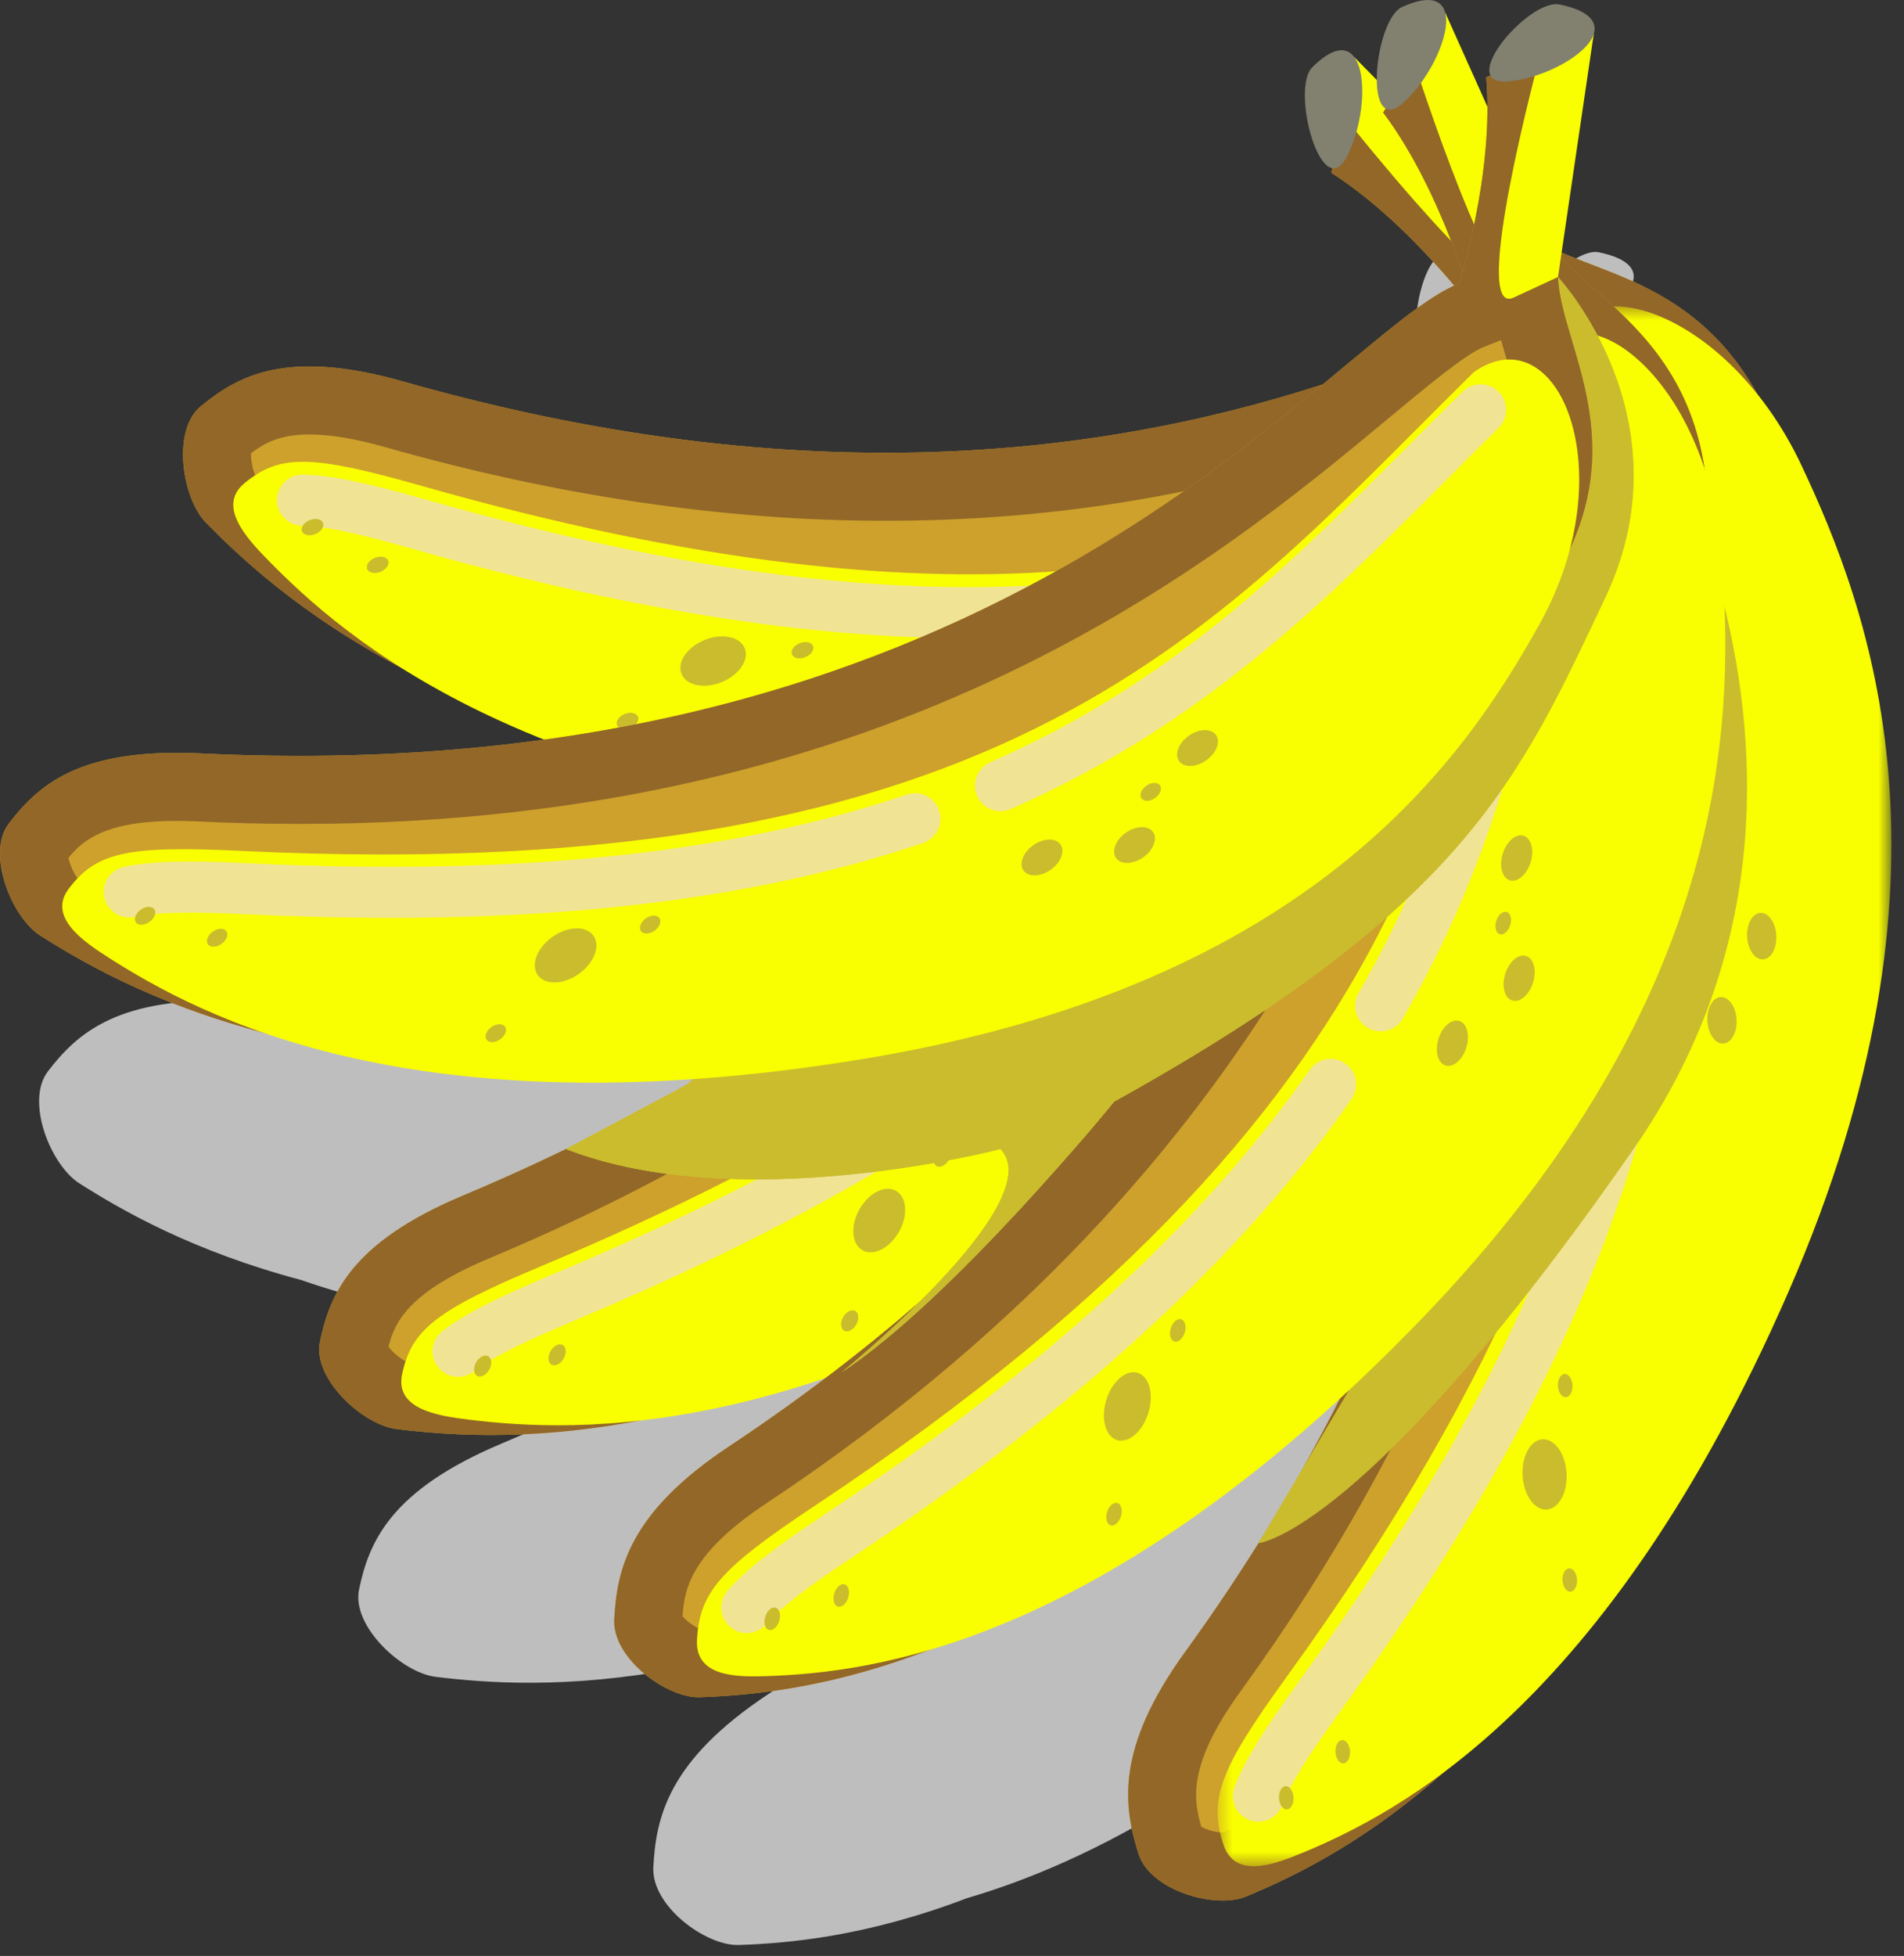 <?xml version="1.0" encoding="UTF-8"?>
<svg width="112px" height="115px" viewBox="0 0 112 115" version="1.1" xmlns="http://www.w3.org/2000/svg" xmlns:xlink="http://www.w3.org/1999/xlink">
    <rect x="0" y="0" width="112" height="115" fill="#333333" stroke="none"/>
    <!-- Generator: Sketch 51.3 (57544) - http://www.bohemiancoding.com/sketch -->
    <title>Artboard 2</title>
    <desc>Created with Sketch.</desc>
    <defs>
        <polygon id="path-1" points="0.624 0.659 40.257 0.659 40.257 92.368 0.624 92.368"></polygon>
    </defs>
    <g id="Artboard-2" stroke="none" stroke-width="1" fill="none" fill-rule="evenodd">
        <g id="Group-162">
            <path d="M103.54,46.971 C103.394,45.204 103.046,43.579 102.564,42.117 C101.474,34.976 96.626,32.429 94.115,29.725 L96.047,16.582 C96.284,15.863 95.787,15.19 94.043,14.832 C92.567,14.531 89.394,17.89 89.981,19.008 L89.725,19.112 C89.772,19.681 89.788,20.257 89.79,20.832 L87.312,15.31 C87.111,14.552 86.353,14.266 84.775,14.98 C83.441,15.584 82.74,20.328 83.811,20.946 L83.662,21.185 C85.966,24.255 87.526,28.212 88.326,30.555 C88.201,30.992 88.12,31.242 88.12,31.242 C80.584,34.196 62.325,61.203 14.107,58.867 C6.971,58.522 4.543,60.741 2.817,62.992 C1.476,64.745 2.977,68.5 4.671,69.577 C7.197,71.181 11.339,73.564 17.718,75.259 C23.462,77.256 31.645,78.792 43.072,78.008 L42.746,78.31 C42.702,78.336 42.657,78.362 42.611,78.388 L35.654,82.09 C33.7,83.041 31.665,83.967 29.534,84.861 C22.944,87.622 21.707,90.671 21.122,93.446 C20.666,95.606 23.637,98.349 25.631,98.59 C28.602,98.949 33.365,99.316 39.852,98.098 C42.986,97.749 46.653,97.011 50.852,95.594 C49.05,96.954 47.158,98.301 45.16,99.627 C39.309,103.51 38.583,106.838 38.432,109.784 C38.316,112.075 41.536,114.423 43.465,114.355 C46.336,114.254 50.911,113.876 56.891,111.598 C64.058,109.502 73.95,104.472 85.811,92.224 C104.439,72.992 104.312,56.272 103.54,46.971" id="Fill-1" fill="#BFBEBE"></path>
            <path d="M79.681,3.38 C79.681,3.38 86.716,11.527 90.077,13.9 C93.437,16.273 100.614,16.124 104.367,25.253 C108.119,34.381 114.886,50.685 103.56,76.619 C92.234,102.555 79.129,109.085 73.284,111.509 C71.502,112.247 67.662,111.175 66.97,108.987 C66.08,106.177 65.596,102.804 69.716,97.119 C97.557,58.711 85.578,26.999 87.251,18.954 C87.251,18.954 83.215,13.296 78.319,10.162 L79.681,3.38 Z" id="Fill-3" fill="#CDA12B"></path>
            <path d="M79.681,3.38 L78.319,10.162 C83.215,13.296 87.251,18.954 87.251,18.954 C85.578,26.999 97.557,58.711 69.716,97.119 C65.596,102.804 66.08,106.177 66.97,108.987 C67.515,110.71 70.012,111.74 71.918,111.74 C72.433,111.74 72.905,111.665 73.284,111.509 C79.129,109.085 92.234,102.555 103.56,76.619 C114.886,50.685 108.119,34.381 104.367,25.253 C100.614,16.124 93.437,16.273 90.077,13.9 C86.716,11.527 79.681,3.38 79.681,3.38 M91.335,18.958 C91.594,19.06 91.853,19.158 92.11,19.257 C95.446,20.532 98.597,21.737 100.667,26.774 L100.7,26.854 C104.368,35.777 110.509,50.713 99.894,75.019 C92.352,92.29 83.202,102.996 71.927,107.74 L71.918,107.74 C71.48,107.74 70.949,107.565 70.666,107.404 C70.187,105.812 69.86,103.736 72.954,99.467 C95.609,68.215 92.956,41.429 91.532,27.038 C91.221,23.895 90.926,20.926 91.167,19.768 L91.335,18.958" id="Fill-5" fill="#926728"></path>
            <g id="Group-9" transform="translate(71, 17.357)">
                <mask id="mask-2" fill="white">
                    <use xlink:href="#path-1"></use>
                </mask>
                <g id="Clip-8"></g>
                <path d="M20.921,4.06 C24.748,25.503 30.979,44.959 4.639,81.296 C0.741,86.673 0.109,88.395 0.951,91.054 C1.606,93.123 3.875,92.3 5.561,91.602 C11.09,89.309 23.489,83.13 34.204,58.595 C44.919,34.059 38.946,18.441 34.967,9.999 C30.392,0.295 20.815,-2.131 20.921,4.06" id="Fill-7" fill="#F9FF00" mask="url(#mask-2)"></path>
            </g>
            <path d="M74.024,107.104 C73.848,107.104 73.67,107.073 73.496,107.007 C72.72,106.716 72.329,105.851 72.62,105.076 C73.178,103.591 74.247,101.838 76.43,98.826 C85.507,86.303 91.247,75.041 93.976,64.394 C94.182,63.592 94.995,63.108 95.801,63.314 C96.604,63.52 97.088,64.336 96.882,65.139 C94.057,76.158 88.162,87.752 78.86,100.585 C76.873,103.328 75.878,104.935 75.428,106.132 C75.202,106.734 74.63,107.104 74.024,107.104" id="Fill-10" fill="#F0E394"></path>
            <path d="M96.57,60.908 C96.487,60.908 96.403,60.901 96.319,60.887 C95.503,60.75 94.952,59.975 95.089,59.159 C97.068,47.394 95.241,37.664 93.305,27.361 C93.017,25.824 92.727,24.284 92.451,22.733 C92.305,21.918 92.848,21.138 93.664,20.993 C94.475,20.847 95.258,21.389 95.404,22.206 C95.679,23.748 95.966,25.279 96.254,26.807 C98.152,36.914 100.115,47.366 98.048,59.657 C97.924,60.389 97.289,60.908 96.57,60.908" id="Fill-12" fill="#F0E394"></path>
            <path d="M79,6.77 C79,6.77 89.213,19.712 89.645,16.806 L90.076,13.899 L79.681,3.379 L79,6.77 Z" id="Fill-14" fill="#F9FF00"></path>
            <path d="M77.189,3.959 C75.901,5.24 77.755,12.147 79.263,9.148 C80.205,7.274 80.438,4.444 79.681,3.38 C79.227,2.741 78.416,2.738 77.189,3.959" id="Fill-16" fill="#82806F"></path>
            <path d="M104.491,55.064 C104.509,55.82 104.138,56.421 103.663,56.408 C103.189,56.394 102.79,55.77 102.772,55.014 C102.754,54.258 103.124,53.657 103.599,53.67 C104.074,53.684 104.473,54.308 104.491,55.064" id="Fill-18" fill="#CBBC2D"></path>
            <path d="M101.881,48.493 C101.899,49.249 101.528,49.851 101.053,49.837 C100.579,49.823 100.18,49.2 100.162,48.443 C100.144,47.687 100.514,47.086 100.989,47.099 C101.464,47.113 101.863,47.737 101.881,48.493" id="Fill-20" fill="#CBBC2D"></path>
            <path d="M102.152,60.014 C102.17,60.77 101.799,61.371 101.325,61.358 C100.85,61.344 100.451,60.72 100.433,59.964 C100.415,59.208 100.786,58.606 101.26,58.619 C101.735,58.634 102.134,59.257 102.152,60.014" id="Fill-22" fill="#CBBC2D"></path>
            <path d="M92.5,81.475 C92.509,81.853 92.324,82.154 92.086,82.147 C91.849,82.14 91.649,81.829 91.641,81.451 C91.632,81.073 91.817,80.772 92.054,80.779 C92.292,80.786 92.491,81.097 92.5,81.475" id="Fill-24" fill="#CBBC2D"></path>
            <path d="M92.769,92.909 C92.778,93.287 92.594,93.588 92.356,93.581 C92.118,93.574 91.918,93.262 91.909,92.884 C91.9,92.506 92.085,92.205 92.323,92.212 C92.561,92.219 92.76,92.531 92.769,92.909" id="Fill-26" fill="#CBBC2D"></path>
            <path d="M76.092,105.711 C76.101,106.089 75.916,106.391 75.678,106.384 C75.441,106.377 75.241,106.065 75.233,105.687 C75.223,105.309 75.409,105.008 75.646,105.015 C75.884,105.022 76.083,105.333 76.092,105.711" id="Fill-28" fill="#CBBC2D"></path>
            <path d="M79.415,103.004 C79.424,103.382 79.239,103.683 79.001,103.676 C78.763,103.669 78.564,103.358 78.555,102.98 C78.546,102.601 78.731,102.3 78.969,102.307 C79.207,102.314 79.406,102.626 79.415,103.004" id="Fill-30" fill="#CBBC2D"></path>
            <path d="M102.05,52.342 C102.059,52.719 101.874,53.02 101.636,53.014 C101.399,53.007 101.199,52.696 101.191,52.318 C101.181,51.938 101.367,51.638 101.604,51.645 C101.842,51.651 102.041,51.964 102.05,52.342" id="Fill-32" fill="#CBBC2D"></path>
            <path d="M92.155,86.726 C92.182,87.867 91.623,88.775 90.906,88.754 C90.19,88.734 89.588,87.792 89.561,86.651 C89.534,85.51 90.093,84.602 90.809,84.622 C91.526,84.643 92.128,85.585 92.155,86.726" id="Fill-34" fill="#CBBC2D"></path>
            <path d="M94.858,20.093 C94.858,20.093 111.801,44.956 96.092,67.555 C80.384,90.154 74.024,90.734 74.024,90.734 L81.738,77.705 L94.858,20.093 Z" id="Fill-36" fill="#CBBC2D"></path>
            <path d="M71.011,34.451 C63.755,46.166 51.286,60.21 27.233,70.292 C20.643,73.054 19.407,76.102 18.822,78.878 C18.365,81.037 21.337,83.78 23.33,84.021 C29.871,84.812 45.082,85.668 68.323,69.47 C88.045,55.724 92.424,41.498 93.981,31.744 C86.262,32.055 78.559,32.895 71.011,34.451" id="Fill-38" fill="#CDA12B"></path>
            <path d="M93.981,31.744 C86.262,32.056 78.559,32.895 71.011,34.451 C63.755,46.166 51.286,60.21 27.232,70.292 C20.643,73.054 19.407,76.102 18.821,78.878 C18.365,81.037 21.336,83.78 23.33,84.021 C24.761,84.194 26.607,84.37 28.861,84.37 C36.91,84.37 50.166,82.125 68.323,69.47 C88.044,55.724 92.424,41.498 93.981,31.744 M89.015,36.031 C86.812,44.515 81.413,55.471 66.036,66.188 C52.534,75.598 40.026,80.37 28.861,80.37 C26.794,80.37 25.143,80.209 23.92,80.063 C23.599,79.934 23.104,79.515 22.852,79.18 C23.212,77.718 24.054,75.962 28.779,73.981 C48.574,65.683 63.213,53.916 73.473,38.04 C78.394,37.099 83.599,36.428 89.015,36.031" id="Fill-40" fill="#926728"></path>
            <path d="M79.514,33 C73.365,47.385 63.091,61.34 31.877,74.424 C25.643,77.036 24.21,78.169 23.655,80.794 C23.223,82.837 25.704,83.242 27.591,83.47 C33.778,84.218 48.169,85.028 70.156,69.703 C90.438,55.567 93.985,40.932 94.859,31.711 C89.725,31.892 84.597,32.304 79.514,33" id="Fill-42" fill="#F9FF00"></path>
            <path d="M26.944,80.949 C26.497,80.949 26.054,80.75 25.758,80.369 C25.251,79.715 25.369,78.772 26.023,78.264 C27.27,77.295 29.116,76.347 32.604,74.885 C47.123,68.799 57.966,62.159 65.754,54.587 C66.348,54.01 67.298,54.022 67.875,54.616 C68.453,55.211 68.439,56.16 67.845,56.737 C59.784,64.577 48.635,71.418 33.764,77.651 C30.582,78.985 28.872,79.849 27.864,80.634 C27.59,80.845 27.265,80.949 26.944,80.949" id="Fill-44" fill="#F0E394"></path>
            <path d="M70.504,53.236 C70.157,53.236 69.808,53.116 69.525,52.872 C68.898,52.33 68.828,51.382 69.37,50.756 C73.332,46.168 76.718,40.624 79.434,34.278 C79.759,33.516 80.638,33.162 81.402,33.489 C82.164,33.814 82.518,34.696 82.192,35.458 C79.355,42.089 75.805,47.895 71.64,52.716 C71.344,53.06 70.925,53.236 70.504,53.236" id="Fill-46" fill="#F0E394"></path>
            <path d="M79.897,51.923 C79.537,52.563 78.9,52.886 78.473,52.648 C78.047,52.407 77.993,51.694 78.353,51.054 C78.712,50.414 79.35,50.09 79.776,50.331 C80.203,50.569 80.257,51.283 79.897,51.923" id="Fill-48" fill="#CBBC2D"></path>
            <path d="M80.785,45.181 C80.425,45.821 79.787,46.145 79.361,45.905 C78.935,45.665 78.881,44.952 79.241,44.313 C79.6,43.673 80.238,43.349 80.664,43.588 C81.091,43.828 81.145,44.541 80.785,45.181" id="Fill-50" fill="#CBBC2D"></path>
            <path d="M75.3,54.929 C74.94,55.569 74.302,55.893 73.876,55.654 C73.449,55.413 73.396,54.7 73.756,54.061 C74.115,53.421 74.753,53.097 75.179,53.337 C75.606,53.576 75.66,54.289 75.3,54.929" id="Fill-52" fill="#CBBC2D"></path>
            <path d="M55.812,68.2 C55.632,68.519 55.313,68.681 55.1,68.561 C54.887,68.442 54.86,68.086 55.04,67.765 C55.22,67.446 55.539,67.284 55.751,67.403 C55.965,67.523 55.992,67.88 55.812,68.2" id="Fill-54" fill="#CBBC2D"></path>
            <path d="M50.37,77.874 C50.19,78.194 49.87,78.355 49.657,78.236 C49.444,78.116 49.417,77.76 49.597,77.439 C49.778,77.12 50.096,76.958 50.309,77.078 C50.523,77.197 50.55,77.555 50.37,77.874" id="Fill-56" fill="#CBBC2D"></path>
            <path d="M28.778,80.533 C28.598,80.853 28.279,81.015 28.066,80.895 C27.853,80.775 27.826,80.419 28.006,80.099 C28.186,79.779 28.505,79.617 28.717,79.737 C28.931,79.857 28.958,80.214 28.778,80.533" id="Fill-58" fill="#CBBC2D"></path>
            <path d="M33.158,79.873 C32.978,80.192 32.659,80.354 32.446,80.234 C32.233,80.115 32.206,79.758 32.386,79.438 C32.566,79.118 32.885,78.957 33.098,79.076 C33.311,79.196 33.338,79.553 33.158,79.873" id="Fill-60" fill="#CBBC2D"></path>
            <path d="M79.024,48.475 C78.844,48.795 78.525,48.957 78.313,48.837 C78.099,48.717 78.072,48.361 78.252,48.04 C78.432,47.721 78.751,47.559 78.964,47.679 C79.177,47.799 79.204,48.156 79.024,48.475" id="Fill-62" fill="#CBBC2D"></path>
            <path d="M52.885,72.417 C52.342,73.383 51.38,73.871 50.737,73.51 C50.093,73.147 50.011,72.071 50.554,71.105 C51.097,70.141 52.06,69.651 52.703,70.014 C53.347,70.376 53.428,71.452 52.885,72.417" id="Fill-64" fill="#CBBC2D"></path>
            <path d="M80.307,21.755 C67.326,26.38 48.819,29.57 23.733,22.436 C16.861,20.482 13.993,22.092 11.803,23.895 C10.098,25.297 10.708,29.295 12.115,30.728 C16.732,35.428 28.082,45.59 56.351,47.44 C80.339,49.008 92.64,40.626 99.943,33.977 C93.719,29.402 87.175,25.251 80.307,21.755" id="Fill-66" fill="#CDA12B"></path>
            <path d="M18.206,21.544 C15.075,21.544 13.284,22.676 11.803,23.895 C10.098,25.297 10.707,29.295 12.116,30.728 C16.732,35.428 28.082,45.59 56.352,47.44 C58.337,47.569 60.248,47.631 62.078,47.631 C82.346,47.631 93.245,40.075 99.944,33.978 C93.719,29.402 87.175,25.251 80.308,21.755 C72.808,24.427 63.464,26.62 52.072,26.62 C43.746,26.62 34.328,25.449 23.733,22.436 C21.509,21.803 19.703,21.544 18.206,21.544 M18.206,25.544 C19.422,25.544 20.915,25.793 22.639,26.283 C32.758,29.161 42.66,30.62 52.072,30.62 C61.758,30.62 70.91,29.139 79.992,26.097 C84.422,28.434 88.909,31.156 93.388,34.228 C87.147,38.902 77.567,43.631 62.078,43.631 C60.309,43.631 58.471,43.569 56.612,43.447 C37.685,42.21 24.087,37.157 15.046,28.003 C14.877,27.702 14.752,27.068 14.764,26.649 C15.614,26.004 16.526,25.544 18.206,25.544" id="Fill-68" fill="#926728"></path>
            <path d="M87.855,25.928 C74.073,33.329 57.336,37.821 24.782,28.562 C18.281,26.712 16.454,26.702 14.382,28.407 C12.77,29.735 14.456,31.599 15.787,32.954 C20.155,37.401 30.893,47.015 57.636,48.765 C82.306,50.378 94.212,41.157 100.649,34.497 C96.526,31.435 92.262,28.556 87.855,25.928" id="Fill-70" fill="#F9FF00"></path>
            <path d="M56.939,37.523 C47.402,37.523 36.629,35.785 24.243,32.262 C20.923,31.318 19.049,30.926 17.771,30.91 C16.943,30.898 16.281,30.217 16.292,29.389 C16.302,28.568 16.972,27.91 17.792,27.91 L17.812,27.91 C19.392,27.931 21.425,28.342 25.063,29.377 C40.206,33.683 52.819,35.262 63.632,34.207 C64.444,34.124 65.19,34.729 65.271,35.553 C65.351,36.378 64.749,37.112 63.923,37.192 C61.67,37.413 59.344,37.523 56.939,37.523" id="Fill-72" fill="#F0E394"></path>
            <path d="M69.122,36.445 C68.414,36.445 67.784,35.941 67.649,35.219 C67.498,34.405 68.034,33.622 68.849,33.47 C74.807,32.359 80.912,30.141 86.996,26.877 C87.726,26.486 88.635,26.759 89.027,27.49 C89.419,28.219 89.144,29.129 88.414,29.52 C82.059,32.93 75.66,35.252 69.399,36.42 C69.306,36.436 69.214,36.445 69.122,36.445" id="Fill-74" fill="#F0E394"></path>
            <path d="M76.345,40.953 C75.665,41.228 74.965,41.084 74.781,40.63 C74.597,40.177 75,39.586 75.681,39.31 C76.361,39.035 77.062,39.18 77.245,39.634 C77.428,40.087 77.026,40.678 76.345,40.953" id="Fill-76" fill="#CBBC2D"></path>
            <path d="M81.246,36.239 C80.565,36.514 79.865,36.37 79.682,35.917 C79.498,35.463 79.901,34.872 80.581,34.596 C81.262,34.321 81.962,34.467 82.146,34.92 C82.329,35.374 81.926,35.965 81.246,36.239" id="Fill-78" fill="#CBBC2D"></path>
            <path d="M70.877,40.432 C70.196,40.707 69.496,40.563 69.313,40.11 C69.129,39.656 69.532,39.065 70.212,38.789 C70.893,38.515 71.593,38.66 71.777,39.113 C71.96,39.567 71.557,40.158 70.877,40.432" id="Fill-80" fill="#CBBC2D"></path>
            <path d="M47.369,38.638 C47.029,38.776 46.679,38.703 46.587,38.476 C46.495,38.249 46.697,37.954 47.037,37.817 C47.377,37.679 47.727,37.751 47.819,37.978 C47.911,38.205 47.709,38.5 47.369,38.638" id="Fill-82" fill="#CBBC2D"></path>
            <path d="M37.078,42.8 C36.738,42.938 36.388,42.864 36.296,42.639 C36.204,42.411 36.406,42.115 36.746,41.978 C37.086,41.84 37.436,41.913 37.528,42.141 C37.62,42.367 37.418,42.663 37.078,42.8" id="Fill-84" fill="#CBBC2D"></path>
            <path d="M18.548,31.402 C18.208,31.54 17.858,31.466 17.766,31.24 C17.674,31.013 17.876,30.717 18.216,30.581 C18.556,30.443 18.906,30.515 18.998,30.742 C19.09,30.968 18.888,31.264 18.548,31.402" id="Fill-86" fill="#CBBC2D"></path>
            <path d="M22.383,33.619 C22.043,33.757 21.693,33.684 21.601,33.458 C21.509,33.231 21.711,32.935 22.05,32.798 C22.391,32.66 22.741,32.733 22.833,32.96 C22.925,33.186 22.723,33.482 22.383,33.619" id="Fill-88" fill="#CBBC2D"></path>
            <path d="M77.815,37.715 C77.475,37.852 77.125,37.779 77.033,37.553 C76.941,37.325 77.143,37.031 77.482,36.894 C77.823,36.755 78.173,36.828 78.265,37.054 C78.357,37.281 78.155,37.577 77.815,37.715" id="Fill-90" fill="#CBBC2D"></path>
            <path d="M42.449,40.106 C41.422,40.521 40.365,40.302 40.088,39.618 C39.812,38.933 40.42,38.043 41.447,37.627 C42.473,37.211 43.53,37.43 43.807,38.115 C44.084,38.799 43.476,39.691 42.449,40.106" id="Fill-92" fill="#CBBC2D"></path>
            <path d="M85.012,0.741 C85.012,0.741 88.749,10.836 91.066,14.234 C93.383,17.634 100.158,20.008 100.477,29.872 C100.797,39.736 101.427,57.378 81.738,77.706 C62.05,98.034 47.487,99.563 41.164,99.787 C39.236,99.854 36.015,97.507 36.132,95.215 C36.282,92.27 37.009,88.941 42.859,85.059 C82.386,58.829 82.266,24.93 86.65,17.979 C86.65,17.979 84.85,11.266 81.362,6.617 L85.012,0.741 Z" id="Fill-94" fill="#CDA12B"></path>
            <path d="M85.012,0.741 L81.362,6.617 C84.85,11.266 86.65,17.979 86.65,17.979 C82.266,24.93 82.386,58.829 42.859,85.059 C37.009,88.941 36.282,92.27 36.132,95.215 C36.016,97.473 39.145,99.788 41.081,99.788 C41.109,99.788 41.136,99.788 41.164,99.787 C47.487,99.563 62.05,98.034 81.738,77.706 C101.427,57.378 100.797,39.736 100.477,29.872 C100.158,20.008 93.383,17.634 91.066,14.234 C88.749,10.836 85.012,0.741 85.012,0.741 M90.474,19.414 C90.681,19.599 90.889,19.782 91.095,19.965 C93.774,22.327 96.304,24.559 96.48,30.002 L96.482,30.088 C96.795,39.731 97.317,55.872 78.865,74.923 C65.751,88.463 53.429,95.288 41.205,95.782 C40.881,95.672 40.384,95.311 40.148,95.028 C40.257,93.368 40.676,91.308 45.071,88.392 C77.233,67.049 84.126,41.029 87.829,27.051 C88.638,23.997 89.403,21.113 90.033,20.113 L90.474,19.414" id="Fill-96" fill="#926728"></path>
            <path d="M90.163,21.922 C86.241,43.348 85.265,63.754 47.871,88.569 C42.337,92.242 41.142,93.633 40.999,96.419 C40.889,98.587 43.303,98.61 45.126,98.546 C51.108,98.334 64.885,96.888 83.512,77.656 C102.139,58.424 102.012,41.703 101.24,32.402 C100.352,21.711 92.231,16.086 90.163,21.922" id="Fill-98" fill="#F9FF00"></path>
            <path d="M43.924,96.015 C43.574,96.015 43.223,95.893 42.939,95.645 C42.315,95.1 42.25,94.153 42.795,93.529 C43.839,92.332 45.453,91.065 48.553,89.008 C61.439,80.457 70.757,71.916 77.042,62.9 C77.515,62.218 78.452,62.053 79.13,62.527 C79.81,63 79.977,63.935 79.503,64.615 C72.999,73.948 63.417,82.744 50.211,91.508 C47.391,93.379 45.897,94.536 45.055,95.501 C44.759,95.841 44.343,96.015 43.924,96.015" id="Fill-100" fill="#F0E394"></path>
            <path d="M81.214,60.636 C80.959,60.636 80.7,60.571 80.464,60.434 C79.747,60.019 79.502,59.102 79.916,58.384 C85.89,48.057 87.584,38.302 89.379,27.974 C89.647,26.433 89.915,24.889 90.198,23.34 C90.348,22.525 91.127,21.986 91.944,22.134 C92.759,22.283 93.299,23.065 93.15,23.88 C92.867,25.42 92.601,26.955 92.334,28.488 C90.574,38.619 88.754,49.096 82.514,59.886 C82.235,60.366 81.732,60.636 81.214,60.636" id="Fill-102" fill="#F0E394"></path>
            <path d="M83.187,3.678 C83.187,3.678 88.223,19.377 89.645,16.806 L91.066,14.234 L85.012,0.74 L83.187,3.678 Z" id="Fill-104" fill="#F9FF00"></path>
            <path d="M82.475,0.411 C80.821,1.16 80.139,8.278 82.601,5.998 C84.14,4.573 85.348,2.003 85.012,0.741 C84.81,-0.017 84.052,-0.303 82.475,0.411" id="Fill-106" fill="#82806F"></path>
            <path d="M90.157,57.84 C89.909,58.554 89.351,58.989 88.912,58.809 C88.472,58.63 88.316,57.906 88.564,57.193 C88.812,56.477 89.37,56.044 89.81,56.222 C90.25,56.401 90.405,57.126 90.157,57.84" id="Fill-108" fill="#CBBC2D"></path>
            <path d="M90.013,50.771 C89.765,51.486 89.207,51.919 88.767,51.741 C88.327,51.562 88.172,50.837 88.42,50.123 C88.668,49.409 89.226,48.975 89.665,49.154 C90.105,49.333 90.261,50.057 90.013,50.771" id="Fill-110" fill="#CBBC2D"></path>
            <path d="M86.233,61.658 C85.985,62.373 85.427,62.806 84.987,62.628 C84.547,62.449 84.392,61.724 84.64,61.01 C84.888,60.296 85.446,59.862 85.885,60.041 C86.325,60.22 86.481,60.944 86.233,61.658" id="Fill-112" fill="#CBBC2D"></path>
            <path d="M69.679,78.382 C69.555,78.74 69.276,78.957 69.056,78.867 C68.836,78.778 68.759,78.415 68.883,78.058 C69.006,77.701 69.285,77.484 69.505,77.573 C69.725,77.662 69.803,78.025 69.679,78.382" id="Fill-114" fill="#CBBC2D"></path>
            <path d="M65.928,89.186 C65.804,89.543 65.525,89.76 65.305,89.67 C65.086,89.582 65.008,89.219 65.132,88.862 C65.256,88.504 65.534,88.288 65.755,88.377 C65.974,88.466 66.052,88.829 65.928,89.186" id="Fill-116" fill="#CBBC2D"></path>
            <path d="M45.824,95.34 C45.7,95.697 45.421,95.913 45.201,95.823 C44.981,95.736 44.904,95.373 45.028,95.016 C45.152,94.657 45.43,94.442 45.65,94.531 C45.87,94.62 45.948,94.983 45.824,95.34" id="Fill-118" fill="#CBBC2D"></path>
            <path d="M49.884,93.966 C49.76,94.323 49.481,94.54 49.261,94.451 C49.041,94.362 48.964,93.999 49.088,93.642 C49.212,93.284 49.49,93.069 49.71,93.157 C49.93,93.248 50.008,93.609 49.884,93.966" id="Fill-120" fill="#CBBC2D"></path>
            <path d="M88.824,54.435 C88.7,54.792 88.421,55.009 88.201,54.92 C87.981,54.831 87.904,54.468 88.028,54.111 C88.152,53.754 88.43,53.537 88.65,53.626 C88.87,53.716 88.948,54.078 88.824,54.435" id="Fill-122" fill="#CBBC2D"></path>
            <path d="M67.516,83.179 C67.142,84.257 66.3,84.912 65.638,84.642 C64.974,84.372 64.739,83.28 65.112,82.201 C65.487,81.123 66.329,80.468 66.993,80.739 C67.656,81.008 67.891,82.101 67.516,83.179" id="Fill-124" fill="#CBBC2D"></path>
            <path d="M91.648,16.288 C91.648,16.288 99.409,24.615 94.421,35.143 C89.433,45.672 86.219,53.311 65.53,64.774 C65.53,64.774 56.113,76.347 49.486,80.703 C49.486,80.703 61.877,70.673 58.852,67.556 C58.852,67.556 43.593,71.572 33.29,67.556 L40.429,63.758 L91.648,16.288 Z" id="Fill-126" fill="#CBBC2D"></path>
            <path d="M91.648,16.288 C91.648,16.288 99.409,24.615 94.421,35.143 C89.433,45.672 86.219,53.311 65.53,64.774 C65.53,64.774 56.113,76.347 49.486,80.703 C49.486,80.703 61.877,70.673 58.852,67.556 C58.852,67.556 43.593,71.572 33.29,67.556 L40.429,63.758 L91.648,16.288 Z" id="Fill-128" fill="#CBBC2D"></path>
            <path d="M93.747,2.013 C93.747,2.013 91.495,12.228 91.648,16.287 C91.801,20.347 96.345,26.207 91.276,34.234 C86.208,42.26 77.196,56.649 49.244,61.256 C21.292,65.864 7.933,58.539 2.371,55.008 C0.676,53.932 -0.824,50.176 0.517,48.424 C2.242,46.172 4.67,43.952 11.807,44.298 C60.025,46.634 78.283,19.626 85.819,16.673 C85.819,16.673 87.907,10.284 87.424,4.542 L93.747,2.013 Z" id="Fill-130" fill="#CDA12B"></path>
            <path d="M93.747,2.013 L87.424,4.542 C87.907,10.284 85.819,16.673 85.819,16.673 C78.595,19.504 61.521,44.442 17.637,44.442 C15.746,44.442 13.799,44.395 11.807,44.298 C11.309,44.275 10.833,44.263 10.38,44.263 C4.335,44.263 2.121,46.329 0.517,48.424 C-0.824,50.176 0.676,53.932 2.371,55.008 C6.67,57.738 15.626,62.734 32.382,62.734 C37.303,62.734 42.899,62.302 49.244,61.256 C77.196,56.649 86.208,42.26 91.276,34.234 C96.345,26.207 91.801,20.347 91.648,16.287 C91.495,12.228 93.747,2.013 93.747,2.013 M88.296,19.998 C88.405,20.384 88.52,20.772 88.637,21.165 C89.651,24.577 90.608,27.799 87.894,32.098 L87.85,32.168 C82.929,39.962 74.691,53.007 48.593,57.309 C42.862,58.254 37.408,58.734 32.382,58.734 C17.528,58.734 9.422,54.732 4.608,51.69 C4.374,51.436 4.108,50.843 4.025,50.433 C4.892,49.377 6.24,48.263 10.38,48.263 C10.772,48.263 11.187,48.273 11.613,48.294 C13.637,48.392 15.663,48.442 17.637,48.442 C52.971,48.442 71.664,32.912 81.705,24.569 C83.932,22.719 86.234,20.807 87.279,20.398 L88.296,19.998" id="Fill-132" fill="#926728"></path>
            <path d="M86.707,21.867 C71.727,36.594 59.835,52.238 14.218,50.028 C7.467,49.701 5.686,50.105 4.054,52.235 C2.785,53.893 4.849,55.328 6.453,56.346 C11.715,59.686 24.353,66.616 50.797,62.257 C77.241,57.897 86.188,44.536 90.562,36.692 C95.589,27.676 91.647,18.442 86.707,21.867" id="Fill-134" fill="#F9FF00"></path>
            <path d="M22.962,53.965 C20.249,53.965 17.441,53.895 14.531,53.754 C11.088,53.587 9.172,53.63 7.922,53.904 C7.11,54.078 6.314,53.568 6.136,52.76 C5.959,51.95 6.472,51.151 7.281,50.974 C8.826,50.636 10.899,50.575 14.676,50.758 C30.399,51.52 43.045,50.197 53.336,46.718 C54.121,46.453 54.972,46.873 55.237,47.658 C55.503,48.444 55.082,49.294 54.297,49.56 C45.569,52.511 35.259,53.965 22.962,53.965" id="Fill-136" fill="#F0E394"></path>
            <path d="M58.852,47.693 C58.274,47.693 57.724,47.357 57.477,46.795 C57.145,46.036 57.49,45.151 58.248,44.818 C68.963,40.123 75.696,33.374 82.825,26.228 C83.89,25.16 84.957,24.09 86.04,23.025 C86.631,22.445 87.582,22.453 88.162,23.043 C88.743,23.633 88.735,24.584 88.144,25.165 C87.067,26.222 86.006,27.286 84.949,28.346 C77.937,35.375 70.687,42.642 59.454,47.566 C59.257,47.652 59.053,47.693 58.852,47.693" id="Fill-138" fill="#F0E394"></path>
            <path d="M90.585,3.278 C90.585,3.278 86.415,18.708 89.031,17.498 L91.647,16.288 L93.747,2.013 L90.585,3.278 Z" id="Fill-140" fill="#F9FF00"></path>
            <path d="M91.743,0.264 C89.913,-0.111 85.471,5.145 88.825,4.778 C90.921,4.547 93.352,3.214 93.747,2.013 C93.983,1.293 93.486,0.62 91.743,0.264" id="Fill-142" fill="#82806F"></path>
            <path d="M67.247,50.407 C66.647,50.829 65.932,50.847 65.651,50.447 C65.369,50.047 65.627,49.38 66.228,48.958 C66.828,48.536 67.543,48.517 67.825,48.918 C68.106,49.318 67.848,49.985 67.247,50.407" id="Fill-144" fill="#CBBC2D"></path>
            <path d="M70.952,44.705 C70.352,45.128 69.637,45.145 69.355,44.745 C69.074,44.345 69.332,43.678 69.932,43.256 C70.533,42.834 71.248,42.815 71.529,43.216 C71.811,43.616 71.553,44.283 70.952,44.705" id="Fill-146" fill="#CBBC2D"></path>
            <path d="M61.803,51.14 C61.203,51.562 60.488,51.579 60.206,51.179 C59.925,50.78 60.183,50.113 60.783,49.691 C61.384,49.268 62.099,49.25 62.38,49.651 C62.662,50.05 62.403,50.717 61.803,51.14" id="Fill-148" fill="#CBBC2D"></path>
            <path d="M38.5,54.721 C38.2,54.932 37.843,54.942 37.702,54.742 C37.561,54.541 37.69,54.207 37.99,53.996 C38.291,53.785 38.648,53.777 38.789,53.977 C38.93,54.177 38.8,54.51 38.5,54.721" id="Fill-150" fill="#CBBC2D"></path>
            <path d="M29.421,61.108 C29.121,61.319 28.763,61.328 28.623,61.128 C28.482,60.927 28.611,60.594 28.911,60.383 C29.211,60.171 29.568,60.163 29.71,60.363 C29.85,60.563 29.721,60.896 29.421,61.108" id="Fill-152" fill="#CBBC2D"></path>
            <path d="M8.79,54.207 C8.489,54.419 8.132,54.428 7.992,54.228 C7.851,54.027 7.979,53.694 8.28,53.482 C8.579,53.271 8.937,53.263 9.079,53.463 C9.219,53.663 9.089,53.996 8.79,54.207" id="Fill-154" fill="#CBBC2D"></path>
            <path d="M13.027,55.498 C12.727,55.709 12.369,55.718 12.229,55.518 C12.088,55.317 12.217,54.984 12.517,54.773 C12.818,54.562 13.175,54.553 13.316,54.753 C13.457,54.953 13.327,55.287 13.027,55.498" id="Fill-156" fill="#CBBC2D"></path>
            <path d="M67.944,46.92 C67.644,47.131 67.286,47.14 67.146,46.94 C67.005,46.739 67.134,46.406 67.434,46.195 C67.735,45.983 68.092,45.975 68.233,46.175 C68.373,46.375 68.244,46.709 67.944,46.92" id="Fill-158" fill="#CBBC2D"></path>
            <path d="M34.041,57.266 C33.135,57.903 32.056,57.93 31.631,57.327 C31.207,56.722 31.597,55.716 32.502,55.078 C33.409,54.442 34.487,54.414 34.912,55.019 C35.337,55.622 34.947,56.628 34.041,57.266" id="Fill-160" fill="#CBBC2D"></path>
        </g>
    </g>
</svg>